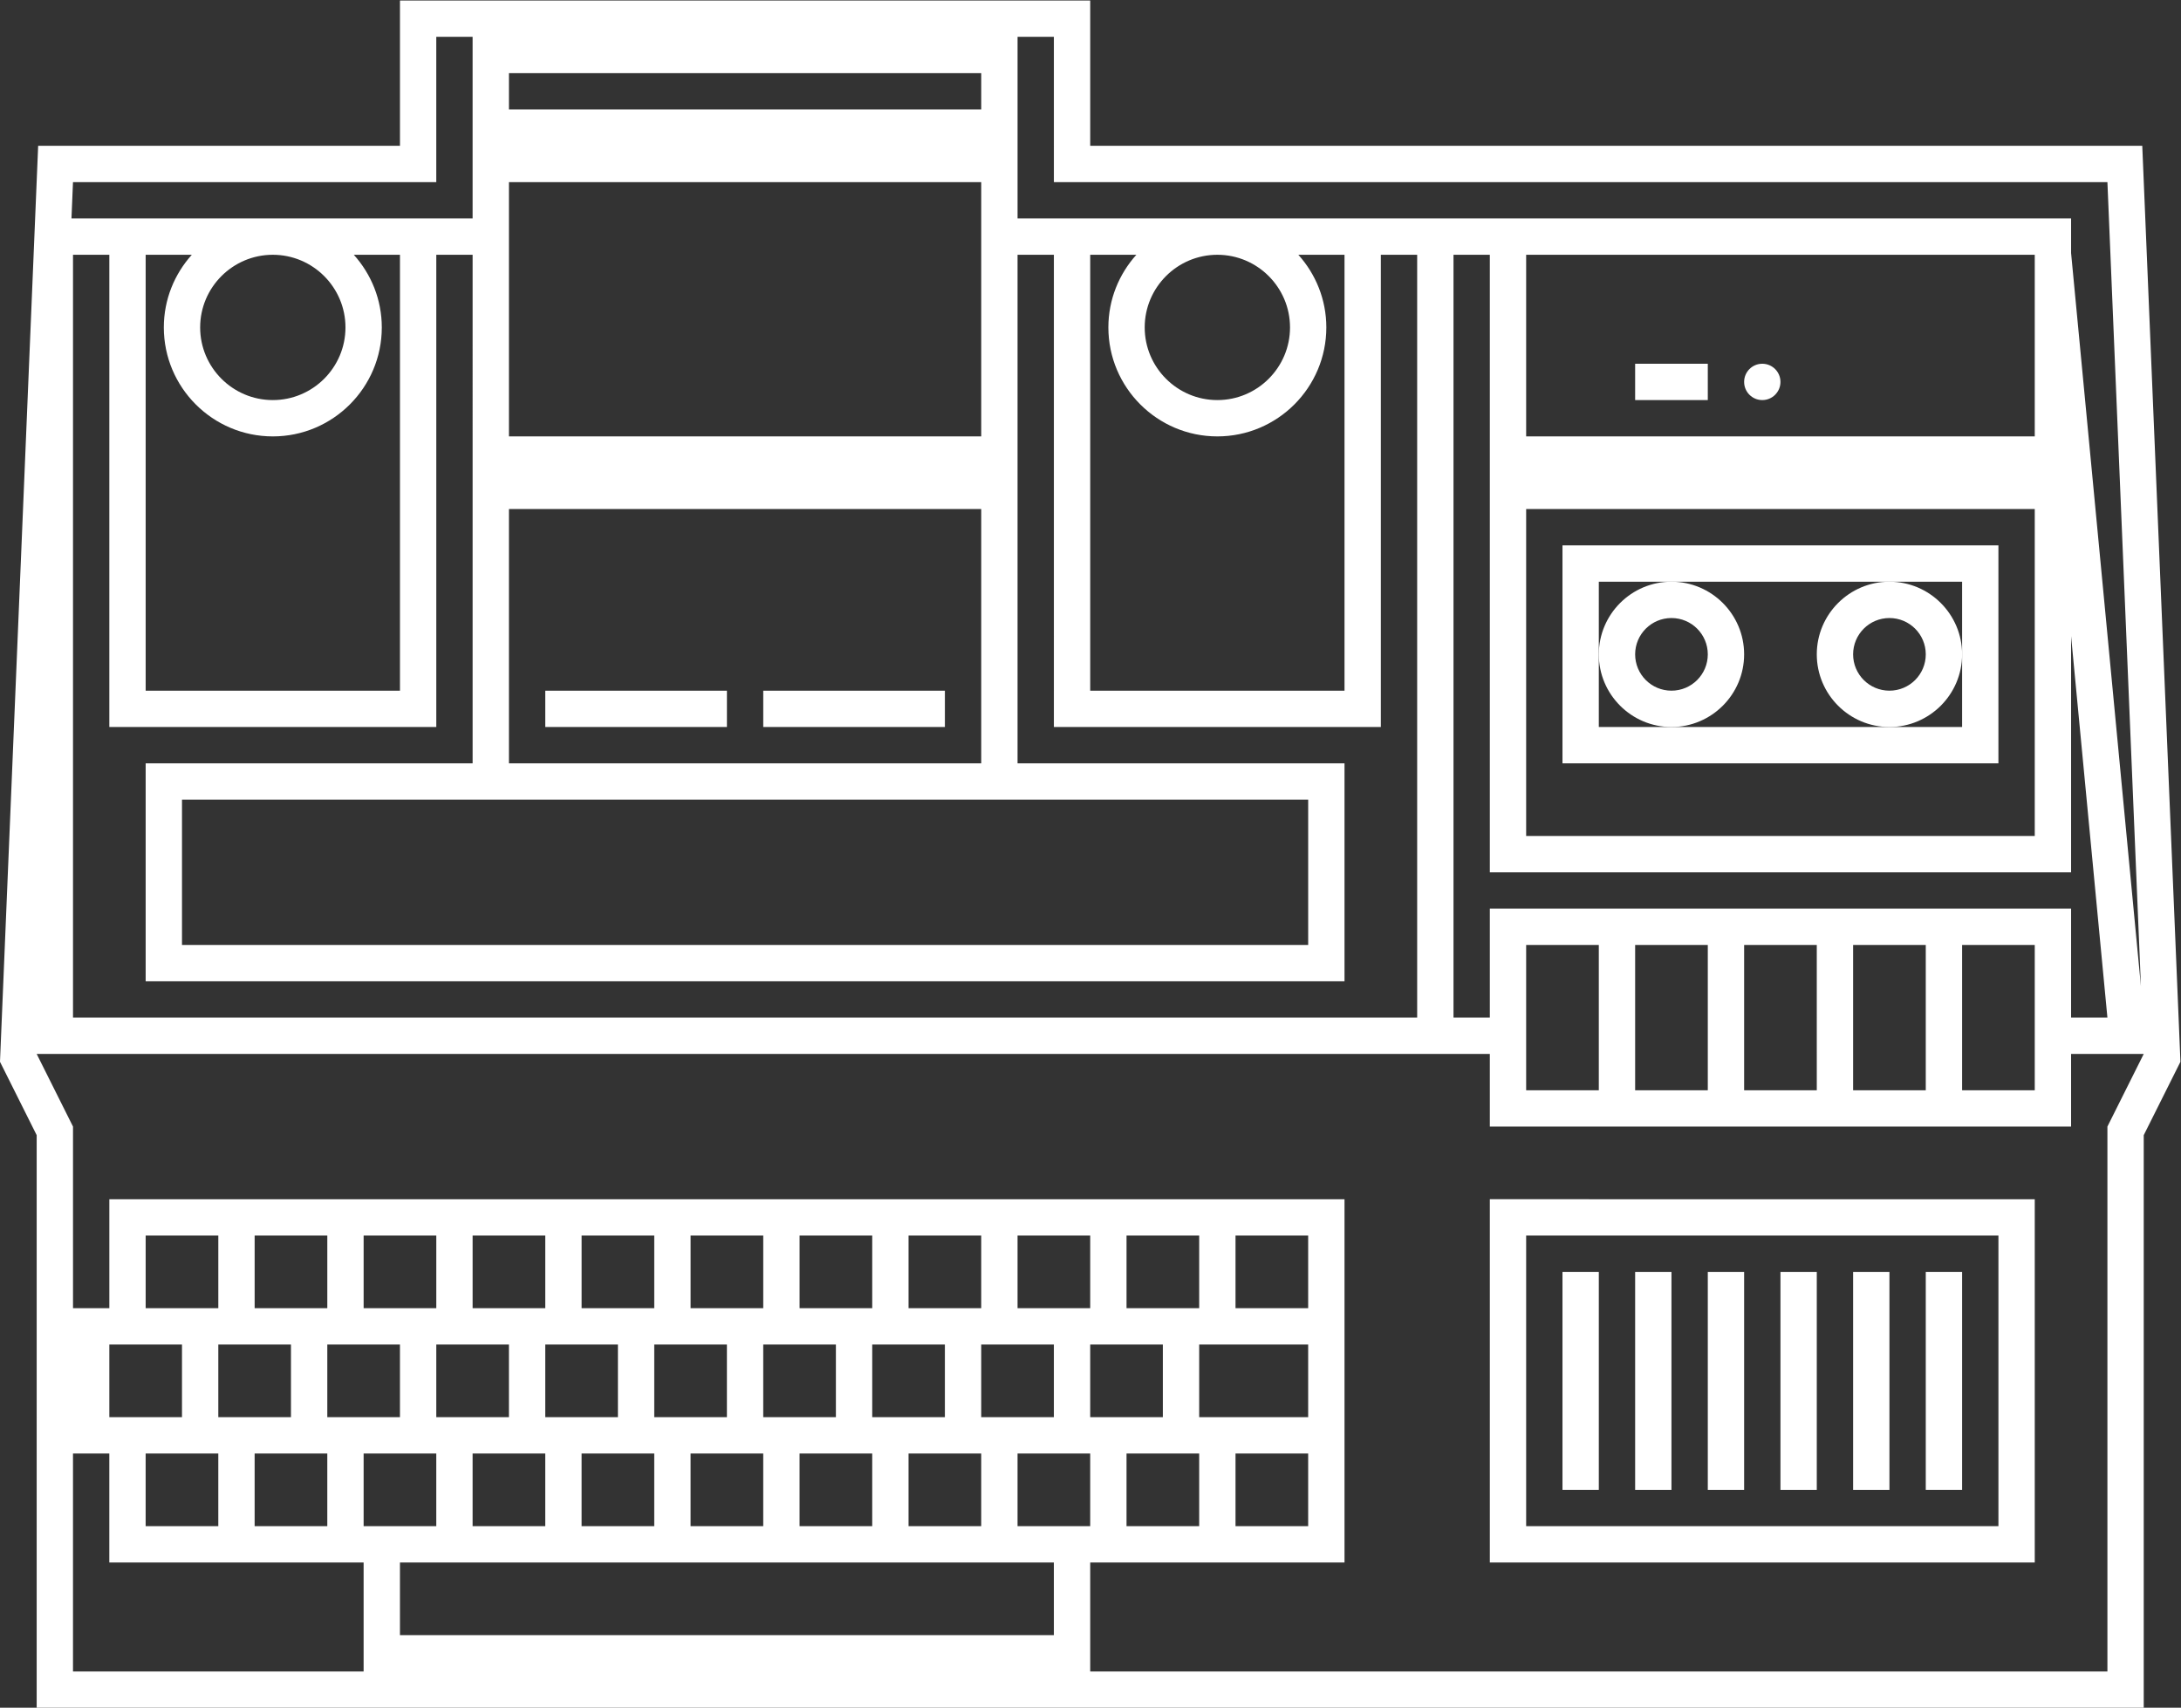 <?xml version="1.0" encoding="UTF-8" standalone="no"?>
<svg
   xmlns:dc="http://purl.org/dc/elements/1.1/"
   xmlns:cc="http://creativecommons.org/ns#"
   xmlns:rdf="http://www.w3.org/1999/02/22-rdf-syntax-ns#"
   xmlns:svg="http://www.w3.org/2000/svg"
   xmlns="http://www.w3.org/2000/svg"
   viewBox="0 0 320.107 250.667"
   height="250.667"
   width="320.107"
   xml:space="preserve"
   id="svg2"
   version="1.1"><rect x="0" y="0" width="320.107" height="250.667" fill="#333333" stroke="none"/><defs
     id="defs6"><clipPath
       id="clipPath22"
       clipPathUnits="userSpaceOnUse"><path
         id="path20"
         d="M 0,256 H 256 V 0 H 0 Z" /></clipPath></defs><g
     transform="matrix(1.333,0,0,-1.333,-10.613,293.333)"
     id="g10"><g
       transform="translate(224,148)"
       id="g12"><path
         id="path14"
         style="fill:#ffffff;fill-opacity:1;fill-rule:nonzero;stroke:none"
         d="m 0,0 v -8 h -8 -24 -8 v 8 8 h 8 24 8 z m -40,12 h -4 V 8 -8 -12 h 4 40 4 v 4 16 4 H 0 Z" /></g><g
       id="g16"><g
         clip-path="url(#clipPath22)"
         id="g18"><g
           transform="translate(192,144)"
           id="g24"><path
             id="path26"
             style="fill:#ffffff;fill-opacity:1;fill-rule:nonzero;stroke:none"
             d="M 0,0 C -2.209,0 -4,1.791 -4,4 -4,6.209 -2.209,8 0,8 2.209,8 4,6.209 4,4 4,1.791 2.209,0 0,0 m 8,4 c 0,4.411 -3.589,8 -8,8 -4.411,0 -8,-3.589 -8,-8 0,-4.411 3.589,-8 8,-8 4.411,0 8,3.589 8,8" /></g><g
           transform="translate(216,144)"
           id="g28"><path
             id="path30"
             style="fill:#ffffff;fill-opacity:1;fill-rule:nonzero;stroke:none"
             d="M 0,0 C -2.209,0 -4,1.791 -4,4 -4,6.209 -2.209,8 0,8 2.209,8 4,6.209 4,4 4,1.791 2.209,0 0,0 m 0,12 c -4.411,0 -8,-3.589 -8,-8 0,-4.411 3.589,-8 8,-8 4.411,0 8,3.589 8,8 0,4.411 -3.589,8 -8,8" /></g><path
           id="path32"
           style="fill:#ffffff;fill-opacity:1;fill-rule:nonzero;stroke:none"
           d="m 196,180 h -8 v -4 h 8 z" /><g
           transform="translate(202,176)"
           id="g34"><path
             id="path36"
             style="fill:#ffffff;fill-opacity:1;fill-rule:nonzero;stroke:none"
             d="M 0,0 C 1.105,0 2,0.895 2,2 2,3.105 1.105,4 0,4 -1.105,4 -2,3.105 -2,2 -2,0.895 -1.105,0 0,0" /></g><path
           id="path38"
           style="fill:#ffffff;fill-opacity:1;fill-rule:nonzero;stroke:none"
           d="m 68,140 h 20 v 4 H 68 Z" /><path
           id="path40"
           style="fill:#ffffff;fill-opacity:1;fill-rule:nonzero;stroke:none"
           d="m 92,140 h 20 v 4 H 92 Z" /><g
           transform="translate(240,96)"
           id="g42"><path
             id="path44"
             style="fill:#ffffff;fill-opacity:1;fill-rule:nonzero;stroke:none"
             d="m 0,0 v -60 h -112 v 4 8 h 4 8 4 8 4 v 4 8 4 8 4 8 4 h -4 -8 -4 -8 -4 -8 -4 -8 -4 -8 -4 -8 -4 -8 -4 -8 -4 -8 -4 -8 -4 -8 -4 v -4 -8 h -4 V 0 l -4,8 h 4 148 4 4 V 4 0 h 4 8 4 8 4 8 4 8 4 8 4 v 4 4 h 4 4 z m -212,-24 v -8 h -4 -4 v 8 h 4 z m 4,4 h -4 -4 v 8 h 8 z m 12,0 h -4 -4 v 8 h 8 z m 12,0 h -4 -4 v 8 h 8 z m 12,0 h -4 -4 v 8 h 8 z m 12,0 h -4 -4 v 8 h 8 z m 12,0 h -4 -4 v 8 h 8 z m 12,0 h -4 -4 v 8 h 8 z m 12,0 h -4 -4 v 8 h 8 z m 12,0 h -4 -4 v 8 h 8 z m 12,0 h -4 -4 v 8 h 8 z m 4,-16 h 8 v -8 h -8 z m -12,0 h 4 4 v -8 h -8 z m -12,-8 v 8 h 4 4 v -8 h -4 z m -72,8 h 4 4 v -8 h -4 -4 z m -12,0 h 4 4 v -8 h -8 z m 16,4 h -4 -4 v 8 h 4 4 z m 12,0 h -4 -4 v 8 h 4 4 z m 12,0 h -4 -4 v 8 h 4 4 z m 12,0 h -4 -4 v 8 h 4 4 z m 12,0 h -4 -4 v 8 h 4 4 z m 12,0 h -4 -4 v 8 h 4 4 z m -16,-4 h 4 4 v -8 h -8 z m -12,0 h 4 4 v -8 h -8 z m -12,0 h 4 4 v -8 h -8 z m -12,0 h 4 4 v -8 h -8 z m 56,-8 h -8 v 8 h 4 4 z m 8,12 h -4 -4 v 8 h 4 4 z m 12,0 h -4 -4 v 8 h 4 4 z m -104,8 h 4 4 v -8 h -4 -4 z m -8,-12 h 4 4 v -8 h -8 z m 100,-20 h -72 v 8 h 4 4 8 4 8 4 8 4 8 4 8 4 4 z m 28,24 h -8 -4 v 8 h 4 8 z m 0,12 h -8 v 8 h 8 z m -136,-40 v 24 h 4 v -8 -4 h 4 8 4 8 4 v -8 -4 z m 40,164 v 16 h 4 v -4 -4 -4 -4 -4 h -4 -36 -4 -0.167 l 0.167,4 z m 86,-28 c 6.617,0 12,5.383 12,12 0,3.075 -1.172,5.874 -3.081,8 H -84 V 48 h -28 v 48 h 5.081 c -1.909,-2.126 -3.081,-4.925 -3.081,-8 0,-6.617 5.383,-12 12,-12 m 8,12 c 0,-4.411 -3.589,-8 -8,-8 -4.411,0 -8,3.589 -8,8 0,4.411 3.589,8 8,8 4.411,0 8,-3.589 8,-8 m -86,-20 h 52 V 40 h -52 z m 56,-32 h 32 V 20 h -124 v 16 h 32 4 52 z m -4,40 h -52 v 28 h 52 z m -52,40 h 52 v -4 h -52 z m -8,-72 v 52 h 4 V 76 72 68 40 h -32 -4 V 36 20 16 h 4 124 4 v 4 16 4 h -4 -32 v 28 4 4 20 h 4 V 44 h 36 v 52 h 4 V 12 h -148 v 84 h 4 V 44 Z m -18,32 c 6.617,0 12,5.383 12,12 0,3.075 -1.172,5.874 -3.081,8 H -188 V 48 h -28 v 48 h 5.081 c -1.909,-2.126 -3.081,-4.925 -3.081,-8 0,-6.617 5.383,-12 12,-12 m 8,12 c 0,-4.411 -3.589,-8 -8,-8 -4.411,0 -8,3.589 -8,8 0,4.411 3.589,8 8,8 4.411,0 8,-3.589 8,-8 M -8,76 H -64 V 96 H -8 Z M -64,68 H -8 V 32 h -56 z m 8,-48 V 8 4 h -8 v 4 12 z m 12,0 V 8 4 h -8 v 4 12 z m 12,0 V 8 4 h -8 v 4 12 z m 12,0 V 8 4 h -8 v 4 12 z m 12,0 V 8 4 h -8 v 4 12 z m 0,4 h -8 -4 -8 -4 -8 -4 -8 -4 -8 -4 v -4 -8 h -4 v 84 h 4 V 76 72 68 32 28 h 4 56 4 v 4 22 L 0,12 h -4 v 8 4 z m -108,96 V 104 H 0 L 3.69,15.449 -4,96.19 V 100 H -4.363 -8 h -56 -4 -4 -4 -4 -36 -4 v 4 4 4 4 4 z M 7.997,8.167 l -4,96 L 3.837,108 H 0 -112 v 12 4 h -4 -68 -4 v -4 -12 h -36 -3.837 l -0.16,-3.833 -4,-96 -0.043,-1.032 0.462,-0.924 3.578,-7.155 V -60 -64 h 4 224 4 v 4 59.056 L 7.578,6.211 8.04,7.135 Z" /></g><path
           id="path46"
           style="fill:#ffffff;fill-opacity:1;fill-rule:nonzero;stroke:none"
           d="m 228,52 h -52 v 32 h 52 z m -52,36 h -4 V 84 52 48 h 4 52 4 v 4 32 4 h -4 z" /><path
           id="path48"
           style="fill:#ffffff;fill-opacity:1;fill-rule:nonzero;stroke:none"
           d="m 184,80 h -4 V 56 h 4 z" /><path
           id="path50"
           style="fill:#ffffff;fill-opacity:1;fill-rule:nonzero;stroke:none"
           d="m 192,80 h -4 V 56 h 4 z" /><path
           id="path52"
           style="fill:#ffffff;fill-opacity:1;fill-rule:nonzero;stroke:none"
           d="m 200,80 h -4 V 56 h 4 z" /><path
           id="path54"
           style="fill:#ffffff;fill-opacity:1;fill-rule:nonzero;stroke:none"
           d="m 208,80 h -4 V 56 h 4 z" /><path
           id="path56"
           style="fill:#ffffff;fill-opacity:1;fill-rule:nonzero;stroke:none"
           d="m 216,80 h -4 V 56 h 4 z" /><path
           id="path58"
           style="fill:#ffffff;fill-opacity:1;fill-rule:nonzero;stroke:none"
           d="m 224,80 h -4 V 56 h 4 z" /></g></g></g></svg>
